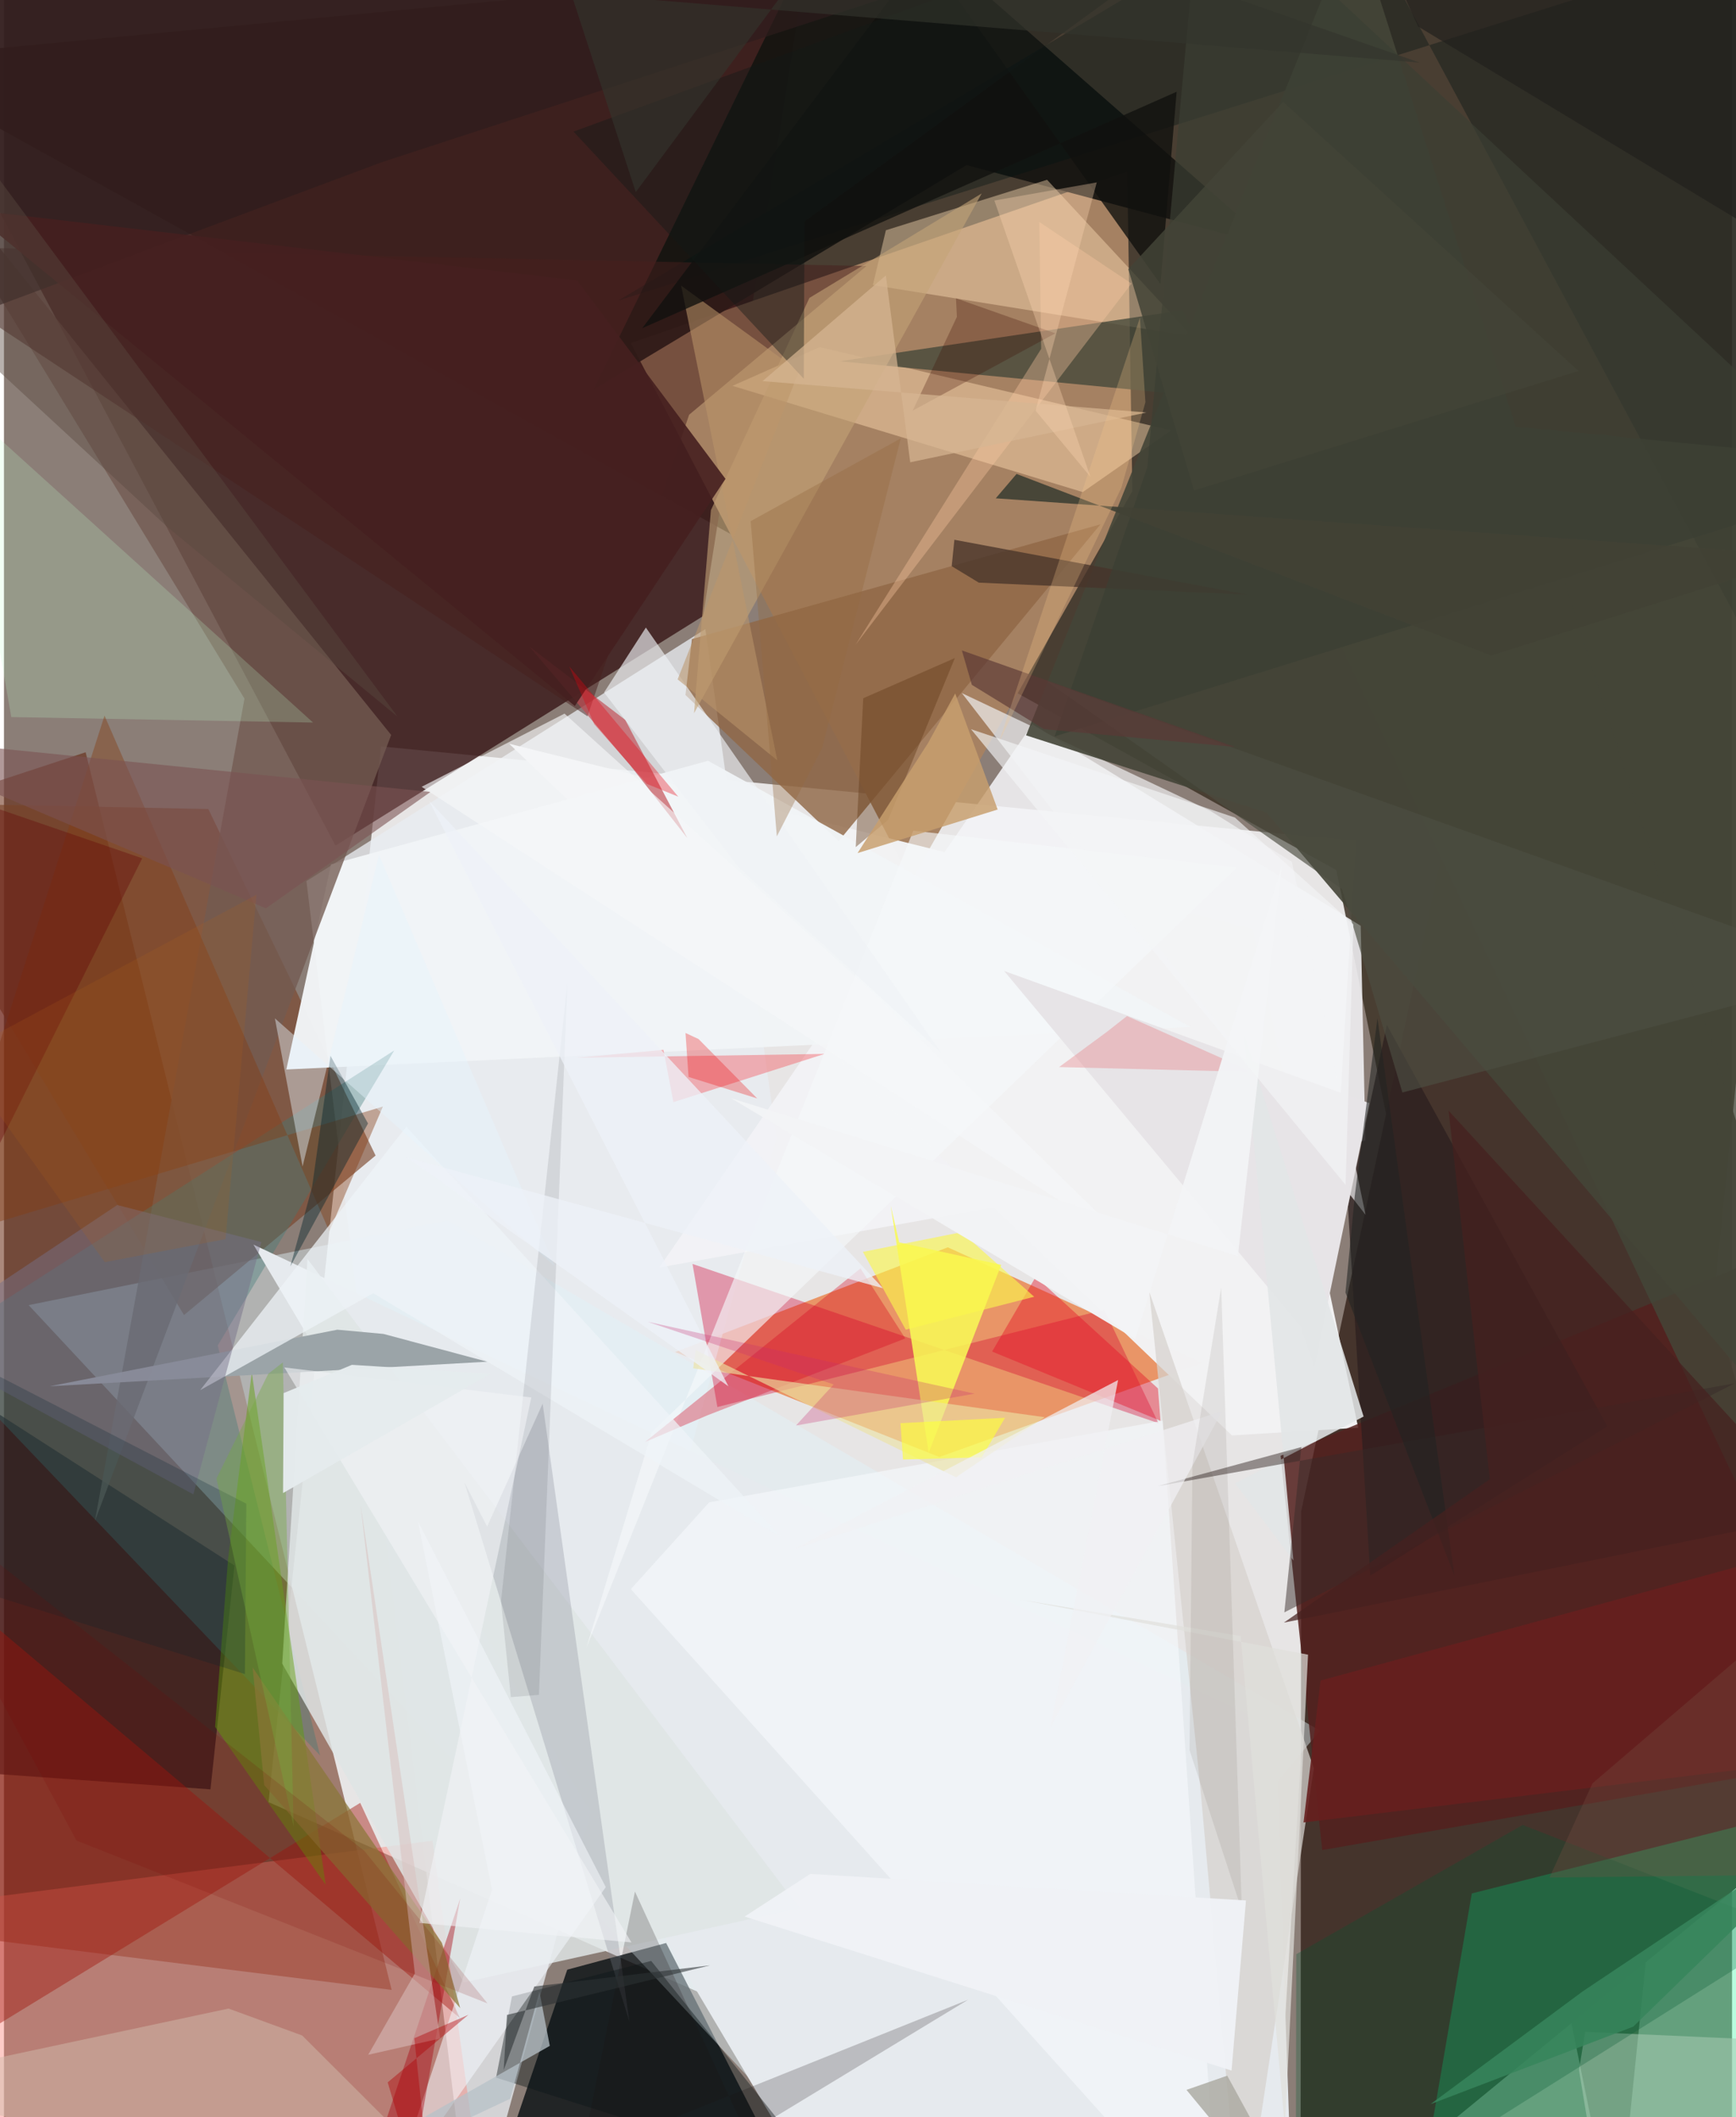 <svg xmlns="http://www.w3.org/2000/svg" width="228" height="278" viewBox="0 0 836 1024"><path fill="#8b7e77" d="M0 0h836v1024H0z"/><path fill="#edebeb" fill-opacity=".941" d="M182.387 361.017l-54.383 510.606L613.252 1086l40.793-679.26z"/><path fill="#3f3428" fill-opacity=".863" d="M898-62L-62 28.941l706.572 391.893L780.207 1086z"/><path fill="#3b1b1b" fill-opacity=".831" d="M160.395 408.994L-62-10.375l448.716 1.56-48.536 306.822z"/><path fill="#45342c" d="M721.895 289.62l-94.37 441.436-.259 354.944L898 863.987z"/><path fill="#a68263" fill-opacity=".996" d="M438.956 426.022l-135.719-260.09 240.182-83.046 2.463 154.622z"/><path fill="#5c1a00" fill-opacity=".514" d="M187.548 962.434L-62 931.376v-534.14L39.514 363.85z"/><path fill="#e95807" fill-opacity=".565" d="M579.739 659.207L456.594 603.29l-131.906 50.66 127.82 50.745z"/><path fill="#00080d" fill-opacity=".757" d="M320.339 939.747l-47.833 12.926L227.308 1086l143.091-48.59z"/><path fill="#e9ecf1" fill-opacity=".765" d="M339.318 304.268l34.429 246.317L226.147 1086l-79.818-659.837z"/><path fill="#e1f1f8" fill-opacity=".447" d="M11.94 631.233l419.193 449.658 205.523-243.793-422.109-246.766z"/><path fill="#f3f3f6" fill-opacity=".867" d="M658.637 551.605l-341.58 61.447L497.54 350.285l158.83 97.49z"/><path fill="#151411" fill-opacity=".918" d="M614.384 119.446L465.676 79.844 285.296 188.32 407.377-62z"/><path fill="#784328" fill-opacity=".631" d="M87.094 636.058l92.684-77.163-80.905-167.603L-62 388.064z"/><path fill="#291114" fill-opacity=".635" d="M-22.484 856.65l122.388 8.788 11.618-108.24L-62 645.718z"/><path fill="#ff7e73" fill-opacity=".392" d="M-11.53 1044.442l-3.997-125.62 222.836-28.524L234.473 1086z"/><path fill="#00f88f" fill-opacity=".278" d="M680.909 1086l29.18-170.209 148.404-37.431L898 1049.765z"/><path fill="#f1f1f3" fill-opacity=".992" d="M244.393 359.716l349.669 334.555 61.091-3.724-50.922-241.32z"/><path fill="#53211f" fill-opacity=".859" d="M617.616 704.099L898 588.703v260.89l-260.271 45.225z"/><path fill="#906746" fill-opacity=".808" d="M332.834 309.081L530.462 253.6 403.827 406.814l-74.135-70.664z"/><path fill="#ffe0b7" fill-opacity=".42" d="M574.928 162.764l-70.3-75.812-77.97 24.407-6.308 26.519z"/><path fill="#f2f5f7" fill-opacity=".969" d="M574.073 496.738l-437.469 20.536 21.608-99.177 182.391-50.13z"/><path fill="#735a52" fill-opacity=".776" d="M187.323 355.471L43.993 735.694l72.366-397.785L-62 45.48z"/><path fill="#3d7b77" fill-opacity=".369" d="M103.414 650.767L152.93 849.05-35.29 651.733l224.11-143.686z"/><path fill="#d40231" fill-opacity=".357" d="M345.126 680.526l-12.023-69.202 225.409 77.02-26.198-54.878z"/><path fill="#011" fill-opacity=".357" d="M851.107-28.996L297.272 145.33 644.612-62l234 436.385z"/><path fill="#a2170e" fill-opacity=".439" d="M220.623 976.154L172.352 871.98l-200.68 122.787-26.081-250.497z"/><path fill="#e6eaee" d="M404.726 1080.104l218.852-.971-8.487-243.689-494.396-233.478z"/><path fill="#fedbb2" fill-opacity=".451" d="M394.618 167.896l170.047 40.269-42.77 29.847-169.453-51.391z"/><path fill="#dfe5e5" fill-opacity=".843" d="M384.876 922.899l-162.403 35.926-87.858-154.192 12.218-195.7z"/><path fill="#444739" fill-opacity=".776" d="M872.918 790.924L842.269 217.15 404.38 174.73l165.645-24.65z"/><path fill="#f8fa56" fill-opacity=".855" d="M482.449 611.772l-35.092 90.87-18.382-119.516 4.118 17.776z"/><path fill="#2c1e1e" fill-opacity=".733" d="M650.183 583.512l18.838-87.775L775.662 689.87l-114.676 72.194z"/><path fill="#f0f0f2" fill-opacity=".69" d="M658.696 587.557L463.42 335.243l120.287 57.008 39.37 24.596z"/><path fill="#471e1d" fill-opacity=".498" d="M331.458 200.595l-49.145 145.863L-62 118.811l479.254 9.868z"/><path fill="#a6c8b1" fill-opacity=".553" d="M775.911 1086l-13.95-84.78 2.99-18.498L898 988.675z"/><path fill="#5e9d06" fill-opacity=".451" d="M108.434 753.865l-6.294 81.36 53.508 76.418-35.755-247.855z"/><path fill="#d6d2ce" fill-opacity=".733" d="M633.691 855.272L598.611 1086l-19.723-220.049-24.79-241.116z"/><path fill="#9ba4a8" fill-opacity=".996" d="M183.587 645.173l50.205 13.437-211.619 11.874 139.109-27.357z"/><path fill="#808692" fill-opacity=".282" d="M233.748 738.36l-10.93-21.24 79.765 260.785-41.984-299.012z"/><path fill="#0b1418" fill-opacity=".408" d="M399.235 1056.229l-161.172-51.358 7.706-39.275 67.355-17.17z"/><path fill="#f2565c" fill-opacity=".416" d="M397.006 509.728L276.7 511.621l42.341-3.862 4.82 25.31z"/><path fill="#c3ffd1" fill-opacity=".208" d="M-62-28.385l43.492 225.799 168.04 152.06L3.55 346.823z"/><path fill="#444538" fill-opacity=".902" d="M610.88 393.096l-116.415-37.434L653.23-39.469 898 731.117z"/><path fill="#c24a52" fill-opacity=".667" d="M254.152 312.688l48.845 57.501 27.572 35.133-29.99-57.136z"/><path fill="#f5f8fc" fill-opacity=".635" d="M588.109 1086L303.277 768.604l37.912-41.978 219.34-39.507z"/><path fill="#d0bcac" fill-opacity=".49" d="M144.276 984.5l-35.627-13.031L-62 1007.909 245.96 1086z"/><path fill="#f5f9fb" fill-opacity=".627" d="M313.403 692.685l-31.617 104.172 158.124-395.08 156.618 17.803z"/><path fill="#863d12" fill-opacity=".408" d="M-32.711 599.966l216.023-64.757-25.911 60.362L48.645 346.13z"/><path fill="#eff2f6" fill-opacity=".647" d="M355.415 419.51l-65.104-84.583 20.23-31.396 142.904 205.723z"/><path fill="#e7e4e7" d="M627.185 641.436L483.848 469.614l176.672 63.93-26.54 127.7z"/><path fill="#c4a377" fill-opacity=".588" d="M333.847 344.945L473.002 93.557l-83.346 50.532-47.651 102.666z"/><path fill="#f2f6fc" fill-opacity=".561" d="M188.508 1058.198l47.605-144.19-35.857-178.214 90.89 176.93z"/><path fill="#d4021e" fill-opacity=".329" d="M340.216 684.575l-30.112 12.876 104.267-83.957 21.66 33.866z"/><path fill="#015733" fill-opacity=".271" d="M866.422 934.104L624.927 1086l.243-140.803 109.544-62.53z"/><path fill="#eff4f8" fill-opacity=".725" d="M194.652 544.882l181.074 198.477-197.104-117.847-83.704 46.867z"/><path fill="#47342a" fill-opacity=".773" d="M471.61 281.804l129.713 5.751-141.538-26.492-1.285 12.78z"/><path fill="#e41226" fill-opacity=".424" d="M559.487 687.183l-1.203-15.63-59.133-54.036-21.111 36.185z"/><path fill="#ece3a4" fill-opacity=".631" d="M334.653 652.991l125.922 61.519 42.958-29.045-170.106-23.655z"/><path fill="#a70712" fill-opacity=".42" d="M8.145 1086l166.161-28.873 46.436-139.01-28.405 162.198z"/><path fill="#bc956a" fill-opacity=".549" d="M327.601 138.153l57.002 41.443-58.701 148.991 48.199 39.14z"/><path fill="#fdcba1" fill-opacity=".353" d="M412.023 311.808l89.766-143.12-.933-61.332 44.588 29.785z"/><path fill="#756f88" fill-opacity=".478" d="M54.797 582.817l-99.13 66.101 135.947 73.86 32.915-122.05z"/><path fill="#661f1e" fill-opacity=".902" d="M636.95 812.817L898 741.527l-32.365 111.252L628.7 881.465z"/><path fill="#2d1c1c" fill-opacity=".678" d="M461.943-12.68L-41.57-30.66l36.126 179.426 188.481-70.409z"/><path fill="#e2e5e7" fill-opacity=".871" d="M623.804 754.759l-28.21-37.316 62.17-32.318-58.192-186.279z"/><path fill="#181113" fill-opacity=".208" d="M279.34 1042.337l25.913-127.46 53.954 117.375 107.202-65.046z"/><path fill="#02232a" fill-opacity=".412" d="M157.967 510.665l-8.92 63.555-10.507 38.318 37.58-69.16z"/><path fill="#633b1a" fill-opacity=".42" d="M460.013 318.29l-44.314 19.421-3.637 72.03 15.71-13.254z"/><path fill="#11110e" fill-opacity=".792" d="M308.8 158.728l136.595-181.56L559.5 137.479l7.804-93.092z"/><path fill="#3b3f33" fill-opacity=".69" d="M898 235.035L579.427-62l-26.281 287.918-44.896 130.29z"/><path fill="#c89f6e" fill-opacity=".831" d="M447.198 359.13l12.995-23.725 20.53 56.131-67.777 21.07z"/><path fill="#452020" fill-opacity=".898" d="M277.34 135.643l-294.623-34.34 293.458 240.165 72.884-109.85z"/><path fill="#e7757b" fill-opacity=".341" d="M543.291 491.425l60.76 27.034-93.625-2.349 23.193-17.083z"/><path fill="#b7c2c8" fill-opacity=".749" d="M244.879 1015.107l14.178-51.823 5.001 26.233L93.978 1086z"/><path fill="#e7f3fc" fill-opacity=".431" d="M144.462 564.2l36.976-150.646 85.111 198.925-135.478-119.936z"/><path fill="#382a28" fill-opacity=".478" d="M558.208 718.775l279.086-49.707-217.883 110.786 8.236-79.977z"/><path fill="#faf74c" fill-opacity=".624" d="M498.386 627.191l-62.135 15.94-20.711-37.647 47.72-9.546z"/><path fill="#acaba3" fill-opacity=".831" d="M572.069 1010.8l19.716-6.875 44.832 82.039-5.49-3.684z"/><path fill="#002230" fill-opacity=".227" d="M117.242 727.286l-.669 82.396L-62 753.987V634.94z"/><path fill="#897637" fill-opacity=".702" d="M211.875 939.685l8.854 31.573-94.814-107.87-5.603-56.866z"/><path fill="#dac1c0" fill-opacity=".529" d="M211.028 985.945l-34.81 7.87 22.554-39.312-26.298-226.985z"/><path fill="#121917" fill-opacity=".412" d="M275.538 63.653L619.226-62 387.29 107.137l-.368 76.054z"/><path fill="#3e0900" fill-opacity=".267" d="M508.641 161.212l-48.077-16.93.447 8.98-21.392 45.341z"/><path fill="#e0dfdc" fill-opacity=".706" d="M630.877 800.306l-11.211 228.696-21.377-237.69-106.428-17.587z"/><path fill="#d6b693" fill-opacity=".71" d="M552.68 199.515l-185.704-15.177 59.66-51.107 11.791 90.364z"/><path fill="#000915" fill-opacity=".09" d="M258.809 819.74l13.794-344.617-32.149 299.373 4.758 46.356z"/><path fill="#4c4e42" fill-opacity=".659" d="M898 470.27L504.107 329.293l143.27 100.815 29.14 98.292z"/><path fill="#650a08" fill-opacity=".38" d="M-62 673.085L66.883 415.128-62 370.875V61.728z"/><path fill="#424235" fill-opacity=".933" d="M872.373 268.733l-152.875 48.264-229.628-87.768-10.058 11.782z"/><path fill="#f2f4f7" fill-opacity=".6" d="M255.11 675.926l-54.162 254.12 102.621 9.441-167.917-278.11z"/><path fill="#feff3b" fill-opacity=".631" d="M473.014 704.845l11.274-19.108-50.568 2.587 1.213 17.598z"/><path fill="#5b3935" fill-opacity=".663" d="M463.41 314.581l132.194 46.712-92.434-8.617-34.932-21.444z"/><path fill="#222322" fill-opacity=".573" d="M701.69 762.136l-37.233-269.653-10.966 85.863-4.507 46.795z"/><path fill="#211f1d" fill-opacity=".682" d="M879.007 130.515L684.167 12.847 649.766-62H898z"/><path fill="#2d3134" fill-opacity=".573" d="M256.563 960.791l-14.8 40.414 1.586-26.665 98.214-23.975z"/><path fill="#f1f1f3" fill-opacity=".71" d="M539 667.462l-156.347 81.573 206.689-66.527-83.037 152.719z"/><path fill="#ed0101" fill-opacity=".282" d="M364.401 531.278l-33.219-10.395-1.464-21.267 6.307 2.934z"/><path fill="#2d1a10" fill-opacity=".082" d="M598.877 924.176l-25.335-77.751 1.407-138.02 13.914-85.685z"/><path fill="#7b5253" fill-opacity=".588" d="M-62 356l268.337 27.038-79.603 56.3-141.57-60.248z"/><path fill="#72ab3d" fill-opacity=".376" d="M102.798 715.125l37.323 168.236-5.189-224.418-7.091 5.539z"/><path fill="#ffd7b3" fill-opacity=".329" d="M479.132 96.992l46.486 133.654-26.546-32.045 29.592-110.383z"/><path fill="#e9010d" fill-opacity=".333" d="M285.57 350.327l-12.09-27.988 52.731 62.99-15.237-6.193z"/><path fill="#e6ecee" fill-opacity=".973" d="M168.35 660.123l67.1 4.274-100.427 57.737.284-48.343z"/><path fill="#f9c88c" fill-opacity=".251" d="M549.558 153.615l2.639 40.937-11.607 41.325-59.483 123.706z"/><path fill="#edf2f8" fill-opacity=".761" d="M425.243 623.08l-230.03-63.145 155.254 110.56-144.723-283.052z"/><path fill="#594a41" fill-opacity=".427" d="M79.511 255.286l110.92 91.358L-9.816 76.584-62 124.527z"/><path fill="#37855b" fill-opacity=".867" d="M763.737 963.17l-73.59 54.535 98.052-37.493L898 873.36z"/><path fill="#b5631b" fill-opacity=".176" d="M107.195 599.316l14.947-166.558-144.996 77.697L48.76 610.47z"/><path fill="#f5f7f9" fill-opacity=".643" d="M202.063 380.546l345.035 223.78-126.966-124.438-148.94-134.739z"/><path fill="#424437" fill-opacity=".847" d="M618.843 49.27l142.893 130.156-185.997 57.791-31.809-107.07z"/><path fill="#c52f73" fill-opacity=".275" d="M383.134 689.487l18.231-19.875-89.89-30.303 158.115 34.758z"/><path fill="#7e0503" fill-opacity=".149" d="M174.325 895.175L-62 709.49l97.07 180.705 198.864 78.793z"/><path fill="#946940" fill-opacity=".353" d="M433.86 212.008l-72.624 40.065 12.662 152.45 21.935-42.737z"/><path fill="#775142" fill-opacity=".306" d="M747.698 908.077L898 906.476l-45.356-116.04-84.18 72.12z"/><path fill="#eff1f5" fill-opacity=".98" d="M358.32 926.97l235.55 74.495 6.984-82.27L390.06 906.33z"/><path fill="#45211f" fill-opacity=".722" d="M619.205 784.797l258.807-52.294-179.145-195.328 19.966 178.264z"/><path fill="#f3f4f6" fill-opacity=".973" d="M547.306 647.662L351.753 531.165l245.176 76.4 21.263-188.661z"/><path fill="#b00107" fill-opacity=".416" d="M185.64 1007.171l39.054-32.689-26.168 11.337L209.053 1086z"/><path fill="#f4f5f7" fill-opacity=".631" d="M595.497 395.415l57.334 51.67-3.78 126.004-181.199-220.386z"/><path fill="#32342c" fill-opacity=".639" d="M305.651 92.918L274.366-3.28l410.55 33.575L420.499-62z"/></svg>